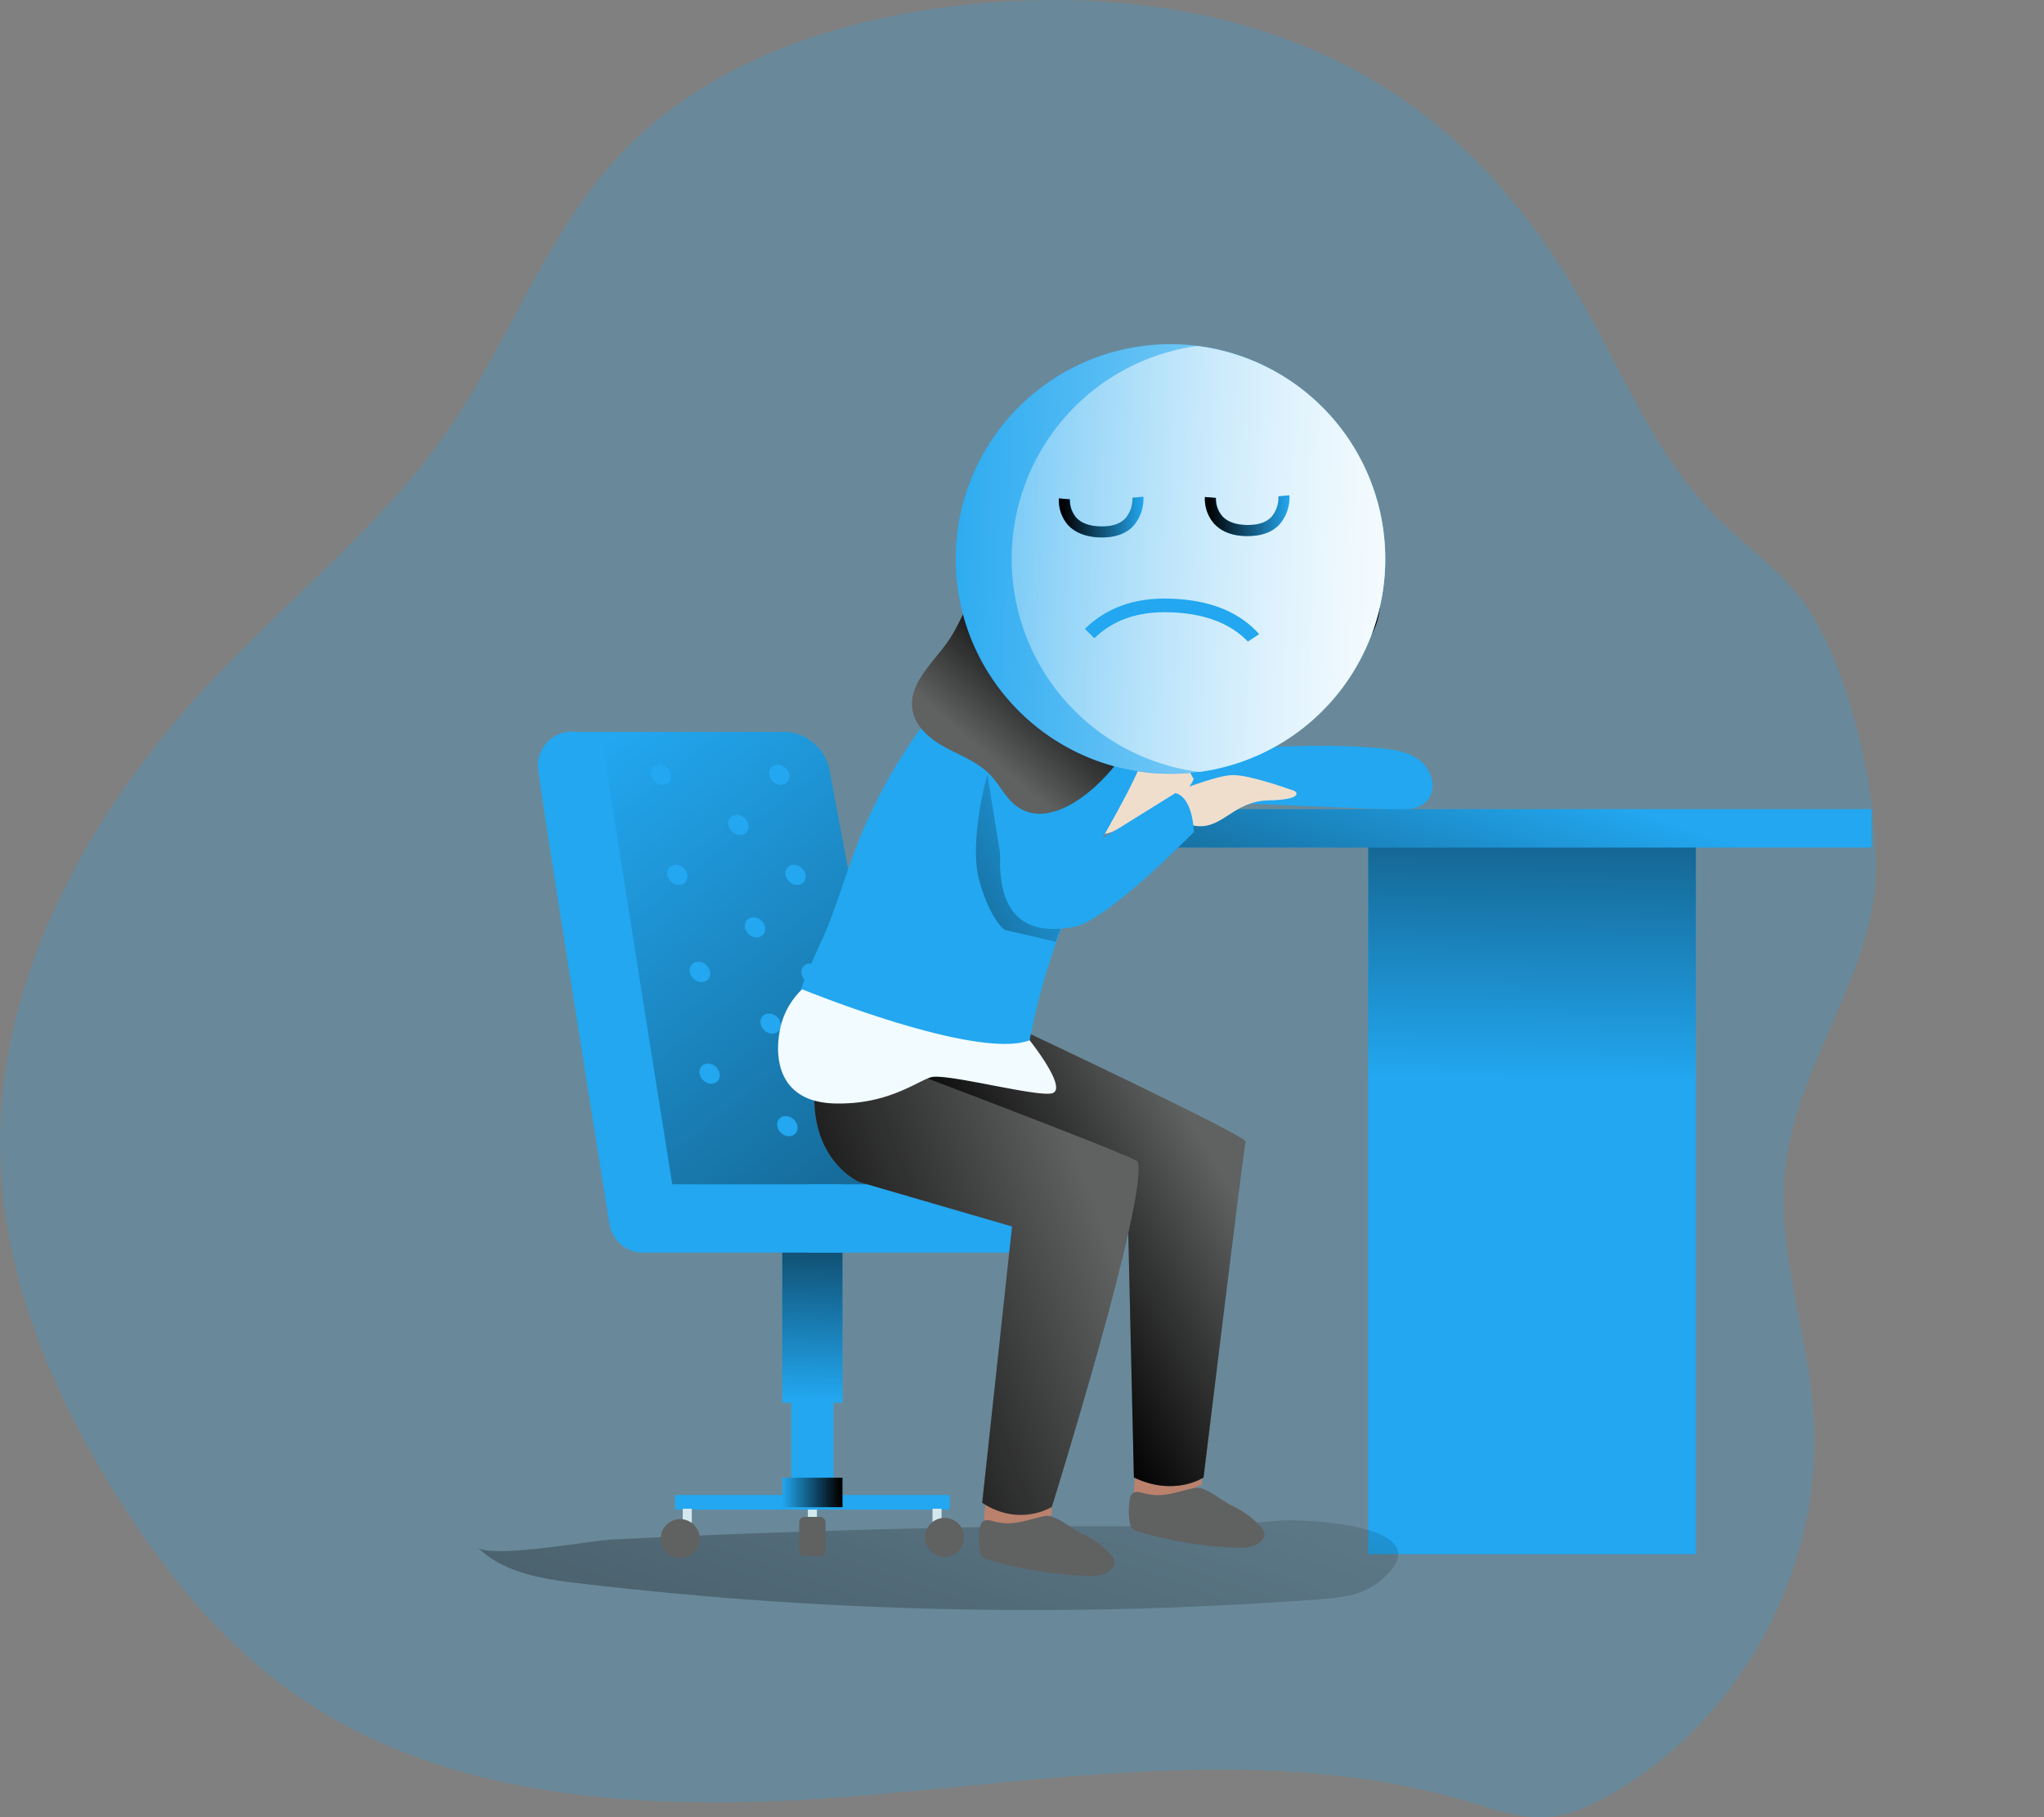<svg id="Layer_1" data-name="Layer 1" xmlns="http://www.w3.org/2000/svg" xmlns:xlink="http://www.w3.org/1999/xlink" viewBox="0 0 498.95 443.55"><rect x="0" y="0" width="498.95" height="443.55" fill="#808080" stroke="none"/><defs><linearGradient id="linear-gradient" x1="374.45" y1="263.16" x2="376.95" y2="107.58" gradientUnits="userSpaceOnUse"><stop offset="0" stop-color="#010101" stop-opacity="0"/><stop offset="0.95" stop-color="#010101"/></linearGradient><linearGradient id="linear-gradient-2" x1="286.11" y1="292.29" x2="109.91" y2="790.9" xlink:href="#linear-gradient"/><linearGradient id="linear-gradient-3" x1="374.16" y1="188.76" x2="323.08" y2="332.15" xlink:href="#linear-gradient"/><linearGradient id="linear-gradient-4" x1="197.71" y1="341.48" x2="200.06" y2="268.37" xlink:href="#linear-gradient"/><linearGradient id="linear-gradient-5" x1="190.95" y1="364.26" x2="205.66" y2="364.26" xlink:href="#linear-gradient"/><linearGradient id="linear-gradient-6" x1="164.78" y1="364.87" x2="231.83" y2="364.87" xlink:href="#linear-gradient"/><linearGradient id="linear-gradient-7" x1="163.6" y1="196.8" x2="384.79" y2="474.22" xlink:href="#linear-gradient"/><clipPath id="clip-path" transform="translate(-23.09 -9.95)"><path d="M162.72,188.57h51.53A11.57,11.57,0,0,1,225.62,198l19.06,100.66H187.19Z" fill="none"/></clipPath><linearGradient id="linear-gradient-8" x1="317.31" y1="289.33" x2="265.3" y2="320.26" xlink:href="#linear-gradient"/><linearGradient id="linear-gradient-9" x1="291.46" y1="306.05" x2="208.98" y2="336.98" xlink:href="#linear-gradient"/><linearGradient id="linear-gradient-10" x1="290.41" y1="210.97" x2="184.03" y2="261.11" xlink:href="#linear-gradient"/><linearGradient id="linear-gradient-11" x1="272.55" y1="201.87" x2="294.58" y2="176.57" xlink:href="#linear-gradient"/><linearGradient id="linear-gradient-12" x1="196.95" y1="65.48" x2="397.04" y2="47.04" gradientTransform="translate(59.57 52.55) rotate(7.67)" gradientUnits="userSpaceOnUse"><stop offset="0" stop-color="#fff" stop-opacity="0"/><stop offset="0.95" stop-color="#fff"/></linearGradient><linearGradient id="linear-gradient-13" x1="166.02" y1="68.01" x2="340.07" y2="51.97" xlink:href="#linear-gradient-12"/><linearGradient id="linear-gradient-14" x1="-227.99" y1="771.85" x2="-207.32" y2="771.85" gradientTransform="translate(117.44 909.78) rotate(179.44)" xlink:href="#linear-gradient"/><linearGradient id="linear-gradient-15" x1="-192.34" y1="771.85" x2="-171.67" y2="771.85" gradientTransform="translate(117.44 909.78) rotate(179.44)" xlink:href="#linear-gradient"/></defs><title>Smiley - Sad</title><path d="M463.2,156.7c-6.07-8.12-14.64-13.95-21.74-21.19-14.55-14.84-22.3-34.83-32.71-52.81-10.95-18.93-25.32-36.14-43.32-48.57C334,12.42,293.59,6.82,255.68,11.47,225.55,15.15,195,25.7,174.26,47.88c-18.06,19.34-26.85,45.44-41.91,67.2-15.5,22.41-37.23,39.64-56,59.34-30.6,32-54.45,73.68-53.16,118C24,321.92,36,350.19,51.71,375.22,62.87,393,76.22,409.73,93.18,422.11c39.75,29,93,30.14,142,25.95s99.49-12.41,146.63,1.71c6.28,1.88,12.68,4.18,19.22,3.65,5.34-.44,10.34-2.74,15-5.38C448.32,429.71,468.47,392,465.78,355c-1.45-20-9-39.67-6.94-59.64,2.62-25.4,21.59-47.26,22.22-72.83C481.52,203.79,474.32,171.55,463.2,156.7Z" transform="translate(-23.09 -9.95)" fill="#22a7f0" opacity="0.24" style="isolation:isolate"/><rect x="333.99" y="205.61" width="79.98" height="173.7" fill="#22a7f0"/><rect x="333.99" y="205.61" width="79.98" height="173.7" fill="url(#linear-gradient)"/><path d="M139.63,387.55c6.27,6.26,15.74,7.76,24.54,8.8a937.72,937.72,0,0,0,181.19,3.91c4.82-.36,9.93-.87,13.77-3.8,18.56-14.2-17.29-16-24.49-15.35-20.22,1.95-40.63,1.13-60.94,1.39q-33.84.45-67.65,1.73-16.91.63-33.8,1.49C167.14,386,142.54,390.45,139.63,387.55Z" transform="translate(-23.09 -9.95)" fill="url(#linear-gradient-2)"/><path d="M359.37,192.52c3.64.3,7.48.81,10.35,3.06s4.23,6.84,1.88,9.63c-2,2.41-5.65,2.48-8.8,2.35l-53.26-2.22c-4.33-.18-10-3.21-6.42-8.28,2.3-3.25,8.59-2.76,12.06-3.15C329.85,192.24,344.63,191.3,359.37,192.52Z" transform="translate(-23.09 -9.95)" fill="#22a7f0"/><path d="M311.84,195.39a18.65,18.65,0,0,0-20.67,17.72c1.18.76,2.73.18,4-.41l8.3-3.82c4.36-2,9.09-4.38,11-8.8" transform="translate(-23.09 -9.95)" fill="#f0decd"/><rect x="281.9" y="197.49" width="174.95" height="9.37" fill="#22a7f0"/><rect x="281.9" y="197.49" width="174.95" height="9.37" fill="url(#linear-gradient-3)"/><rect x="197.2" y="368.33" width="2.21" height="3.55" fill="#d2e8ec"/><rect x="190.95" y="303.92" width="14.71" height="38.46" fill="#22a7f0"/><rect x="190.95" y="303.92" width="14.71" height="38.46" fill="url(#linear-gradient-4)"/><rect x="190.95" y="360.66" width="14.71" height="7.19" fill="#22a7f0"/><rect x="193.15" y="342.17" width="10.3" height="18.71" fill="#22a7f0"/><rect x="164.78" y="364.87" width="67.05" height="3.57" fill="#22a7f0"/><rect x="190.95" y="360.66" width="14.71" height="7.19" fill="url(#linear-gradient-5)"/><line x1="164.78" y1="364.87" x2="231.83" y2="364.87" fill="url(#linear-gradient-6)"/><rect x="195.09" y="370.22" width="6.43" height="9.56" rx="1.29" fill="#606161"/><rect x="166.66" y="368.23" width="2.21" height="4.83" fill="#d2e8ec"/><rect x="250.72" y="378.18" width="2.21" height="4.83" transform="translate(480.56 751.24) rotate(-180)" fill="#d2e8ec"/><circle cx="166.04" cy="375.54" r="4.77" fill="#606161"/><circle cx="230.56" cy="375.23" r="4.77" fill="#606161"/><path d="M162.72,188.57h51.54A11.52,11.52,0,0,1,225.6,198l20.86,111.23-60-5Z" transform="translate(-23.09 -9.95)" fill="#22a7f0"/><path d="M162.72,188.57h51.54A11.52,11.52,0,0,1,225.6,198l20.86,111.23-60-5Z" transform="translate(-23.09 -9.95)" fill="url(#linear-gradient-7)"/><path d="M227.31,315.67H180.09a8.33,8.33,0,0,1-8.23-7C154.39,199.3,154.39,197.74,154.39,196.9a8.33,8.33,0,0,1,16.64-.63c.53,4.36,9.54,61.23,16.16,102.73h40.12a8.34,8.34,0,1,1,0,16.67ZM171,196.34c0,.19,0,.38,0,.56C171.06,196.81,171.06,196.62,171,196.34Z" transform="translate(-23.09 -9.95)" fill="#22a7f0"/><g clip-path="url(#clip-path)"><ellipse cx="192.34" cy="247.55" rx="2.27" ry="2.67" transform="matrix(0.68, -0.74, 0.74, 0.68, -143.13, 211.21)" fill="#22a7f0"/><ellipse cx="221.21" cy="247.55" rx="2.27" ry="2.67" transform="translate(-133.83 232.43) rotate(-47.32)" fill="#22a7f0"/><ellipse cx="196.31" cy="271.96" rx="2.27" ry="2.67" transform="translate(-159.79 221.99) rotate(-47.32)" fill="#22a7f0"/><ellipse cx="225.18" cy="271.96" rx="2.27" ry="2.67" transform="translate(-150.49 243.21) rotate(-47.32)" fill="#b3d8dc"/><ellipse cx="211.22" cy="259.75" rx="2.27" ry="2.67" transform="translate(-146.02 229.02) rotate(-47.32)" fill="#22a7f0"/><ellipse cx="215.29" cy="284.77" rx="2.27" ry="2.67" transform="translate(-163.1 240.07) rotate(-47.32)" fill="#22a7f0"/><ellipse cx="184.45" cy="199.03" rx="2.27" ry="2.67" transform="translate(-110 189.78) rotate(-47.32)" fill="#22a7f0"/><ellipse cx="213.32" cy="199.03" rx="2.27" ry="2.67" transform="translate(-100.7 211) rotate(-47.32)" fill="#22a7f0"/><ellipse cx="188.42" cy="223.44" rx="2.27" ry="2.67" transform="translate(-126.67 200.56) rotate(-47.32)" fill="#22a7f0"/><ellipse cx="217.29" cy="223.44" rx="2.27" ry="2.67" transform="translate(-117.37 221.78) rotate(-47.32)" fill="#22a7f0"/><ellipse cx="203.33" cy="211.24" rx="2.27" ry="2.67" transform="translate(-112.89 207.59) rotate(-47.32)" fill="#22a7f0"/><ellipse cx="207.39" cy="236.25" rx="2.27" ry="2.67" transform="translate(-129.97 218.64) rotate(-47.32)" fill="#22a7f0"/></g><path d="M277.66,315.67h-55.9a8.34,8.34,0,1,1,0-16.67h55.9a8.34,8.34,0,1,1,0,16.67Z" transform="translate(-23.09 -9.95)" fill="#22a7f0"/><path d="M309.64,166.55c.41,3,1.19,6,1.5,9,.66,6.57-1.19,13.67-6.09,18.11s-13.08,5.37-18.12,1.09a18.4,18.4,0,0,1-4.91-7.72c-6.13-16.12-1.23-35.81,11.75-47.17,4.59-4,19.17-11.78,21.07-1,.74,4.22-3,8.81-4.12,12.76A37.09,37.09,0,0,0,309.64,166.55Z" transform="translate(-23.09 -9.95)" fill="#26265f"/><path d="M263.75,374.64,263,384.93a10,10,0,0,0,5.92,1.37c3.14-.39,9.4-6.82,10.91-6.51l-.06-3.06" transform="translate(-23.09 -9.95)" fill="#ba816c"/><path d="M300.36,367.29l-.75,10.29a10.06,10.06,0,0,0,5.92,1.38c3.14-.4,9.4-6.83,10.91-6.52l-.06-3.06" transform="translate(-23.09 -9.95)" fill="#ba816c"/><path d="M274.53,262.29s53.09,25,52.63,26.31-10.28,81.95-10.28,81.95-7.05,4.75-17,0l-1.56-67.81-64.17-9.22s-6.31-9.47-9.82-29.82C231.27,258.18,272.66,261.63,274.53,262.29Z" transform="translate(-23.09 -9.95)" fill="#606161"/><path d="M274.53,262.29s53.09,25,52.63,26.31-10.28,81.95-10.28,81.95-7.05,4.75-17,0l-1.56-67.81-64.17-9.22s-6.31-9.47-9.82-29.82C231.27,258.18,272.66,261.63,274.53,262.29Z" transform="translate(-23.09 -9.95)" fill="url(#linear-gradient-8)"/><path d="M224.36,263.69s76.14,28.52,76.49,29.82c2.45,9.13-21,84.22-21,84.22s-7.82,5-17-1l7.29-67.44-37.3-10.86S215.59,291.06,224.36,263.69Z" transform="translate(-23.09 -9.95)" fill="#606161"/><path d="M224.36,263.69s76.14,28.52,76.49,29.82c2.45,9.13-21,84.22-21,84.22s-7.82,5-17-1l7.29-67.44-37.3-10.86S215.59,291.06,224.36,263.69Z" transform="translate(-23.09 -9.95)" fill="url(#linear-gradient-9)"/><path d="M271.41,162.44c-5.91,4.22-11,10.15-15.51,15.22a128.69,128.69,0,0,0-22.57,35.91c-3.24,7.81-5.52,16.1-8.82,24.06-.51,1.23-7.11,14.94-6.17,15.7,0,0,15.06,10.8,40.38,18.38,2.72.81,11.43,4.8,13.91,2.3,1.56-1.57,1.39-8.06,1.8-10.16q1.33-6.92,3.25-13.7a171.08,171.08,0,0,1,13.1-32.91c5.2-9.94,12.4-20.88,14.27-32.11,2.17-13-1.15-26.54-16-28.12C282.47,156.31,276.63,158.71,271.41,162.44Z" transform="translate(-23.09 -9.95)" fill="#22a7f0"/><path d="M274.43,263.85s9.49,11.86,5.47,12.93c-3.69,1-26-5-29.57-3.91s-10.57,6.71-23.44,6.4-14.71-9.74-13.59-16.95a18.63,18.63,0,0,1,5.59-10.93S261.39,268.78,274.43,263.85Z" transform="translate(-23.09 -9.95)" fill="#f2fbff"/><path d="M282.51,235l-14.4-11.28-4-24.75s-4.69,16.5-1.92,26.11,6.14,11.82,6.14,11.82l12.51,2.91C281.12,238.39,282.23,236.51,282.51,235Z" transform="translate(-23.09 -9.95)" fill="url(#linear-gradient-10)"/><path d="M309.36,203.5s10.37-4.3,14.6-4.38,14,3.5,14.92,3.79,2.32,2.22-6.16,2.39-11.07,6.89-17.44,6.26-8.26-4.23-8.26-4.23" transform="translate(-23.09 -9.95)" fill="#f0decd"/><path d="M297.88,175.1l-8,40.93L310,203.52s4,.34,4.54,9.47c0,0-21,21.54-29.13,23.15-36.95,7.31-6.25-60.41-6.25-60.41" transform="translate(-23.09 -9.95)" fill="#22a7f0"/><path d="M348.09,166.88c-.94.91-11.85,11.31-17.54,14.5s-15,5.62-17.49.83-2.58-7.71-4.83-5.85a63.16,63.16,0,0,0-6,6.48s-7.69-2-10.06-7.59.48-9.49.48-9.49,4.56,0,11-6.83,16.62-26.6,32.07-23.48C345.11,137.35,360.75,154.48,348.09,166.88Z" transform="translate(-23.09 -9.95)" fill="#f0decd"/><path d="M359.88,158.48c-.67,6.18-4.31,11.53-11.93,13.08-3.33.68-1.12-8.95-7.3-13.68s-19.91,8.89-20.57,7.17,5.77-4,6.23-8.94-5.81-4.28-9.49-.48c-8.95,9.25-12.38,24.81-18.28,36.2-4.22,8.15-19.66,23.53-28.94,13.37-1.77-1.93-3-4.3-4.84-6.19-2.93-3-7-4.57-10.76-6.57s-7.4-5-8.15-9.11c-1.17-6.5,5.06-11.6,8.8-17.05,2.7-3.95,4.23-8.6,6.83-12.62,5-7.79,13.77-12.58,22.78-14.78,7.19-1.75,14.28-1.52,21.59-2,5.73-.39,8.77-2.32,14.26-4,10.9-3.41,22.67-2.18,31.63,5.3A24.43,24.43,0,0,1,359.88,158.48Z" transform="translate(-23.09 -9.95)" fill="#606161"/><path d="M359.88,158.48c-.67,6.18-4.31,11.53-11.93,13.08-3.33.68-1.12-8.95-7.3-13.68s-19.91,8.89-20.57,7.17,5.77-4,6.23-8.94-5.81-4.28-9.49-.48c-8.95,9.25-12.38,24.81-18.28,36.2-4.22,8.15-19.66,23.53-28.94,13.37-1.77-1.93-3-4.3-4.84-6.19-2.93-3-7-4.57-10.76-6.57s-7.4-5-8.15-9.11c-1.17-6.5,5.06-11.6,8.8-17.05,2.7-3.95,4.23-8.6,6.83-12.62,5-7.79,13.77-12.58,22.78-14.78,7.19-1.75,14.28-1.52,21.59-2,5.73-.39,8.77-2.32,14.26-4,10.9-3.41,22.67-2.18,31.63,5.3A24.43,24.43,0,0,1,359.88,158.48Z" transform="translate(-23.09 -9.95)" fill="url(#linear-gradient-11)"/><circle cx="285.73" cy="136.43" r="52.43" fill="#22a7f0"/><path d="M360.77,153.37a52.41,52.41,0,1,1-45.38-59l.42.06A52.41,52.41,0,0,1,360.77,153.37Z" transform="translate(-23.09 -9.95)" fill="url(#linear-gradient-12)"/><path d="M360.77,153.37a52.43,52.43,0,0,1-44.85,45l-.42-.06a52.44,52.44,0,0,1-.11-103.93l.42.06A52.41,52.41,0,0,1,360.77,153.37Z" transform="translate(-23.09 -9.95)" fill="url(#linear-gradient-13)"/><path d="M330.46,164.73l-2.76,1.8c-3.66-3.83-9.82-7.13-20.27-7.16h-.14c-8.09,0-13.48,2.83-17.07,6.36l-2.3-2.3c4.13-4.06,10.25-7.39,19.37-7.39h.17C319.41,156.07,326.4,160.13,330.46,164.73Z" transform="translate(-23.09 -9.95)" fill="#22a7f0"/><path d="M337.85,130.82a10.06,10.06,0,0,1-2.39,7.07c-1.82,2-4.5,2.92-7.92,2.89-3.57,0-6.29-1.06-8.1-3.06a9.15,9.15,0,0,1-2.22-6.47l2.68.23a6.55,6.55,0,0,0,1.55,4.45c1.29,1.4,3.34,2.13,6.11,2.15s4.65-.65,5.92-2a7.27,7.27,0,0,0,1.68-5Z" transform="translate(-23.09 -9.95)" fill="#22a7f0"/><path d="M337.85,130.82a10.06,10.06,0,0,1-2.39,7.07c-1.82,2-4.5,2.92-7.92,2.89-3.57,0-6.29-1.06-8.1-3.06a9.15,9.15,0,0,1-2.22-6.47l2.68.23a6.55,6.55,0,0,0,1.55,4.45c1.29,1.4,3.34,2.13,6.11,2.15s4.65-.65,5.92-2a7.27,7.27,0,0,0,1.68-5Z" transform="translate(-23.09 -9.95)" fill="url(#linear-gradient-14)"/><path d="M302.2,131.17a10,10,0,0,1-2.39,7.06c-1.82,2-4.5,2.93-7.92,2.89s-6.29-1.06-8.1-3.05a9.16,9.16,0,0,1-2.22-6.48l2.68.23a6.58,6.58,0,0,0,1.55,4.46c1.29,1.4,3.35,2.12,6.11,2.15s4.65-.66,5.92-2a7.4,7.4,0,0,0,1.69-5Z" transform="translate(-23.09 -9.95)" fill="#22a7f0"/><path d="M302.2,131.17a10,10,0,0,1-2.39,7.06c-1.82,2-4.5,2.93-7.92,2.89s-6.29-1.06-8.1-3.05a9.16,9.16,0,0,1-2.22-6.48l2.68.23a6.58,6.58,0,0,0,1.55,4.46c1.29,1.4,3.35,2.12,6.11,2.15s4.65-.66,5.92-2a7.4,7.4,0,0,0,1.69-5Z" transform="translate(-23.09 -9.95)" fill="url(#linear-gradient-15)"/><rect x="282.13" y="198.11" width="216.82" height="6.87" fill="none"/><path d="M323.79,377.42a21.12,21.12,0,0,1,7.17,5.33,2.93,2.93,0,0,1,.78,1.52,2.28,2.28,0,0,1-.53,1.48c-1.55,2-4.51,2.08-7,1.91a96.75,96.75,0,0,1-23.61-4,2.6,2.6,0,0,1-1.21-.65,2.5,2.5,0,0,1-.49-1.25,16.47,16.47,0,0,1,0-5.94,2.4,2.4,0,0,1,.57-1.31c.68-.66,1.8-.38,2.72-.13,4.71,1.28,7.92-.3,12.34-1.24C317.25,372.52,321,376.08,323.79,377.42Z" transform="translate(-23.09 -9.95)" fill="#606161"/><path d="M287.24,384.3a20.87,20.87,0,0,1,7.17,5.33,2.78,2.78,0,0,1,.77,1.51,2.19,2.19,0,0,1-.53,1.48c-1.54,2-4.5,2.08-7,1.91a97.13,97.13,0,0,1-23.61-4,2.79,2.79,0,0,1-1.21-.65,2.53,2.53,0,0,1-.49-1.26,16,16,0,0,1,0-5.93,2.4,2.4,0,0,1,.56-1.31c.69-.67,1.81-.39,2.73-.13,4.71,1.28,7.91-.31,12.34-1.25C280.69,379.4,284.44,383,287.24,384.3Z" transform="translate(-23.09 -9.95)" fill="#606161"/></svg>